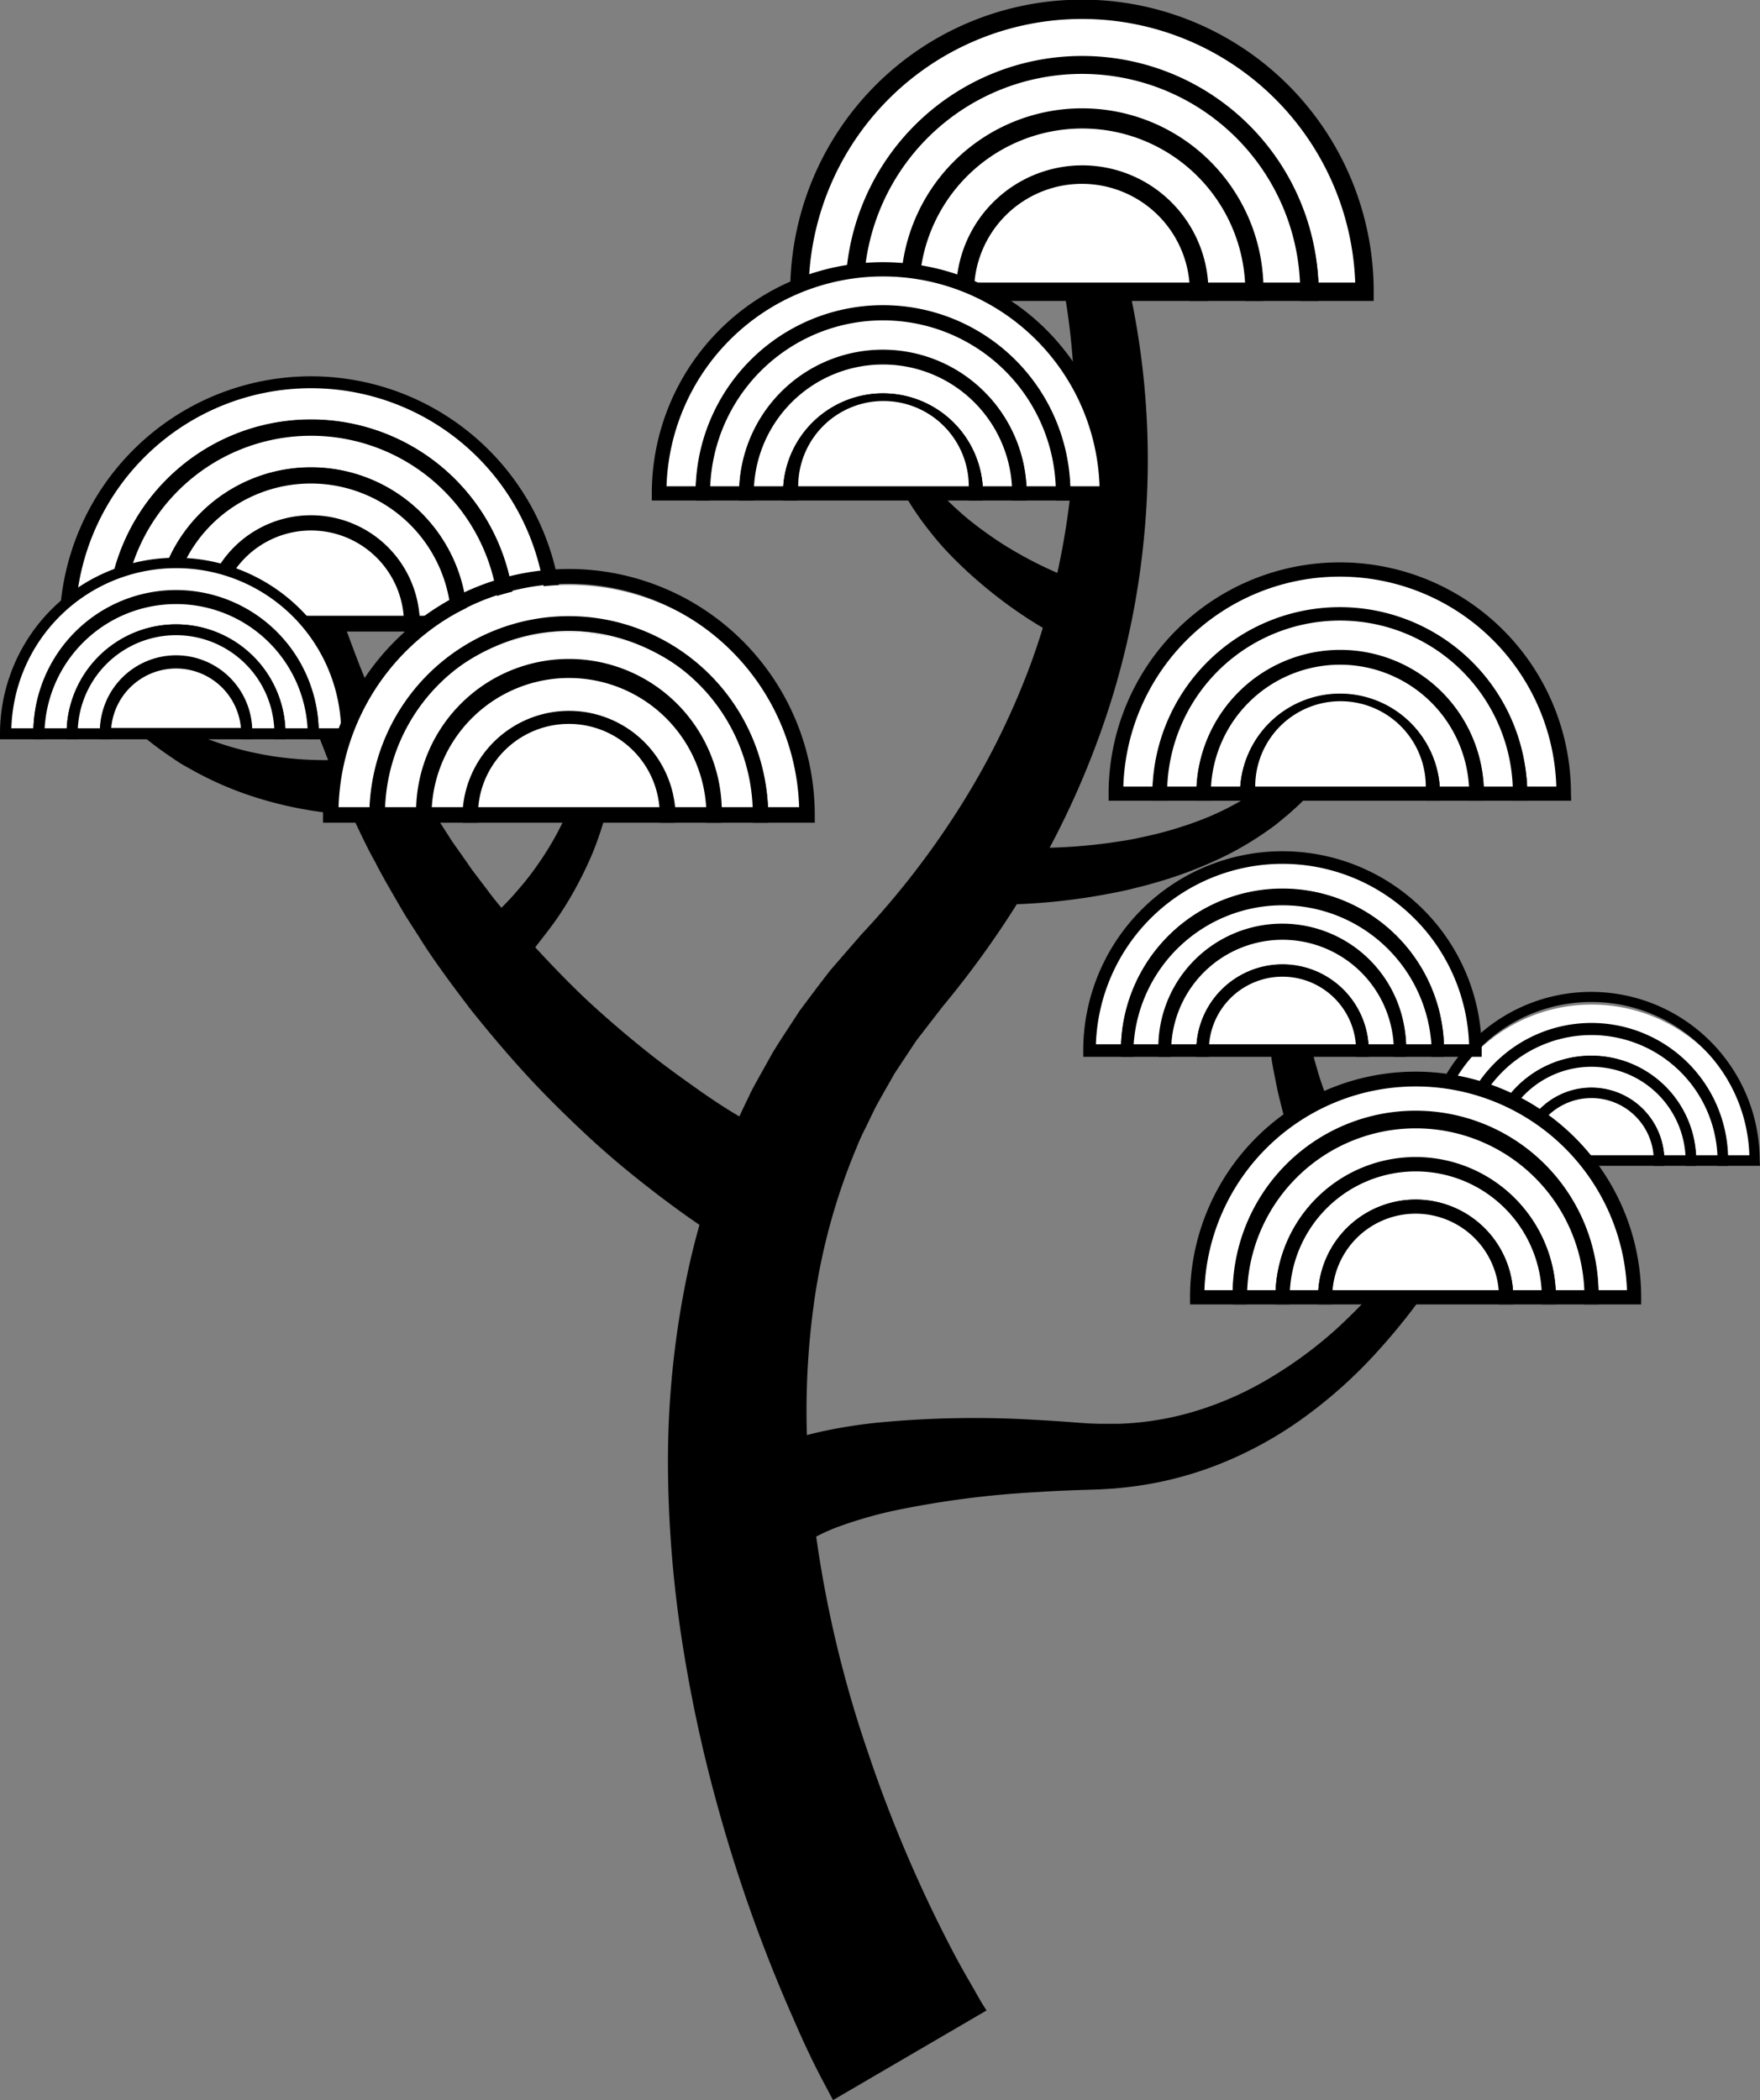 <svg xmlns="http://www.w3.org/2000/svg" viewBox="0 0 247.66 295.44"><rect x="0" y="0" width="247.66" height="295.44" fill="#808080" stroke="none"/><defs><style>.cls-1{fill:#fff;}</style></defs><title>Asset 9</title><g id="Layer_2" data-name="Layer 2"><g id="Layer_1-2" data-name="Layer 1"><path d="M156.28,31.52s.11.29.31.85.45,1.34.76,2.36c.61,2.05,1.42,5,2.17,8.89A112.18,112.18,0,0,1,160.94,76a113.57,113.57,0,0,1-4.22,21.41,120.84,120.84,0,0,1-9.4,22.55,133.81,133.81,0,0,1-14.66,21.61l-3.73,4.83L125.88,151c-.94,1.7-1.94,3.36-2.84,5.08l-1.26,2.61a28.74,28.74,0,0,0-1.21,2.65,87.86,87.86,0,0,0-6.08,22.32,109.88,109.88,0,0,0-.71,22.73,162.69,162.69,0,0,0,8.38,40.18,191.52,191.52,0,0,0,11.38,26.9c1.59,3.12,3,5.44,3.87,7s1.42,2.34,1.42,2.34l-21.61,12.61s-.56-1.05-1.59-3-2.43-4.81-4-8.47a214.54,214.54,0,0,1-10.93-30.9,201.61,201.61,0,0,1-4.6-21.42A167.21,167.21,0,0,1,94,207.09a128.58,128.58,0,0,1,2.45-26.54,105.5,105.5,0,0,1,8.93-26.31c.47-1.07,1.08-2.08,1.64-3.11l1.71-3.06c1.22-2,2.53-3.93,3.79-5.88,1.44-1.93,2.91-3.9,4.35-5.74l4.34-5A118.5,118.5,0,0,0,135.41,113,107.43,107.43,0,0,0,145,93.5a100.85,100.85,0,0,0,4.93-18.94A99.84,99.84,0,0,0,151.23,58a101.05,101.05,0,0,0-.84-12.84c-.47-3.54-1-6.28-1.46-8.11-.21-.91-.4-1.59-.52-2s-.19-.64-.19-.64Z"/><path d="M189.16,175.58l-.33-.45c-.25-.34-.52-.77-.88-1.32s-.77-1.21-1.2-2-.91-1.65-1.39-2.61-1-2-1.48-3.13-1-2.31-1.43-3.57c-.23-.62-.46-1.26-.69-1.9s-.41-1.31-.62-2c-.44-1.32-.75-2.7-1.1-4.06s-.58-2.76-.86-4.11-.4-2.72-.59-4-.22-2.57-.33-3.77-.09-2.33-.12-3.37-.08-2,0-2.85.07-1.58.1-2.19c.06-1.21.09-1.9.09-1.9l4.29.14s0,.66.08,1.8c0,.56.06,1.26.1,2.05s.17,1.68.26,2.64.18,2,.41,3.12.36,2.25.63,3.43.54,2.4.88,3.62.69,2.45,1.13,3.66.84,2.42,1.35,3.57l.72,1.72c.26.56.52,1.11.78,1.64.48,1.09,1.07,2.09,1.57,3s1,1.84,1.55,2.62,1,1.52,1.42,2.13.83,1.13,1.14,1.55.59.74.73.89l.27.31Z"/><path class="cls-1" d="M246.91,163.24h-4.48a18.49,18.49,0,0,0-37,0H201a23,23,0,0,1,45.95,0Z"/><path d="M247.66,164h-6v-.75a17.74,17.74,0,0,0-35.48,0V164h-6v-.75a23.72,23.72,0,0,1,47.44,0Zm-4.5-1.49h3a22.23,22.23,0,0,0-44.44,0h3a19.23,19.23,0,0,1,38.44,0Z"/><path class="cls-1" d="M242.43,163.24h-4.49a14,14,0,0,0-28,0h-4.49a18.49,18.49,0,0,1,37,0Z"/><path d="M243.17,164h-6v-.75a13.26,13.26,0,0,0-26.51,0V164h-6v-.75a19.23,19.23,0,0,1,38.46,0Zm-4.5-1.49h3a17.75,17.75,0,0,0-35.46,0h3a14.75,14.75,0,0,1,29.46,0Z"/><path class="cls-1" d="M237.94,163.24h-4.49a9.52,9.52,0,0,0-19,0h-4.48a14,14,0,0,1,28,0Z"/><path d="M238.69,164h-6v-.75a8.77,8.77,0,0,0-17.54,0V164h-6v-.75a14.75,14.75,0,0,1,29.5,0Zm-4.52-1.49h3a13.26,13.26,0,0,0-26.47,0h3a10.26,10.26,0,0,1,20.46,0Z"/><path class="cls-1" d="M233.45,163.24h-19a9.52,9.52,0,0,1,19,0Z"/><path d="M234.2,164H213.68v-.75a10.26,10.26,0,0,1,20.52,0Zm-19-1.49h17.48a8.77,8.77,0,0,0-17.48,0Z"/><path class="cls-1" d="M207.62,147.78h-5.3a21.85,21.85,0,1,0-43.7,0h-5.31a27.16,27.16,0,0,1,54.31,0Z"/><path d="M208.5,148.66h-7.07v-.88a21,21,0,1,0-41.93,0v.88h-7.07v-.88a28,28,0,0,1,56.07,0Zm-5.32-1.76h3.54a26.27,26.27,0,0,0-52.51,0h3.54a22.73,22.73,0,0,1,45.43,0Z"/><path class="cls-1" d="M202.32,147.78H197a16.55,16.55,0,0,0-33.09,0h-5.3a21.85,21.85,0,1,1,43.7,0Z"/><path d="M203.2,148.66h-7.07v-.88a15.67,15.67,0,0,0-31.33,0v.88h-7.06v-.88a22.73,22.73,0,1,1,45.46,0Zm-5.33-1.76h3.55a21,21,0,0,0-41.9,0h3.54a17.43,17.43,0,0,1,34.81,0Z"/><path class="cls-1" d="M197,147.78h-5.3a11.25,11.25,0,0,0-22.49,0h-5.3a16.55,16.55,0,0,1,33.09,0Z"/><path d="M197.89,148.66h-7.06v-.88a10.37,10.37,0,0,0-20.73,0v.88H163v-.88a17.43,17.43,0,1,1,34.85,0Zm-5.33-1.76h3.55a15.67,15.67,0,0,0-31.28,0h3.54a12.13,12.13,0,0,1,24.19,0Z"/><path class="cls-1" d="M191.71,147.78H169.22a11.25,11.25,0,0,1,22.49,0Z"/><path d="M192.6,148.66H168.34v-.88a12.13,12.13,0,0,1,24.26,0Zm-22.46-1.76h20.65a10.36,10.36,0,0,0-20.65,0Z"/><path d="M106.93,177.48l-.38-.2L106,177l-.62-.35c-.91-.51-2.21-1.27-3.78-2.26s-3.45-2.24-5.53-3.73-4.36-3.22-6.79-5.17-5-4.17-7.58-6.61-5.26-5.08-7.87-7.94-5.19-5.91-7.71-9.08c-1.23-1.62-2.46-3.24-3.66-4.91s-2.38-3.35-3.46-5.1l-1.66-2.59c-.55-.86-1.05-1.76-1.57-2.64L54.26,124c-.48-.89-1-1.78-1.43-2.67-1-1.76-1.85-3.57-2.7-5.35s-1.65-3.55-2.41-5.31-1.46-3.5-2.12-5.22l-1-2.55-.85-2.52c-1.17-3.29-2-6.49-2.86-9.41-.36-1.48-.69-2.89-1-4.24-.16-.68-.31-1.33-.47-2s-.24-1.26-.36-1.87c-.24-1.21-.45-2.34-.65-3.39-.1-.52-.2-1-.29-1.5s-.14-.94-.2-1.38l-.8-5.49,6.51-1s.43,1.87,1.18,5.16l.29,1.29q.2.68.39,1.41c.27,1,.56,2,.87,3.16.16.56.31,1.15.49,1.74s.39,1.2.6,1.82c.4,1.24.83,2.55,1.27,3.92,1,2.68,2.05,5.61,3.39,8.6l1,2.29,1.1,2.3c.74,1.55,1.49,3.13,2.35,4.69s1.67,3.18,2.63,4.74,1.85,3.18,2.89,4.73l1.51,2.36,1.62,2.3c.55.77,1.06,1.56,1.64,2.31l1.71,2.25c1.11,1.52,2.36,2.94,3.53,4.4s2.46,2.83,3.7,4.21c2.53,2.7,5.06,5.32,7.66,7.69S88.61,146,91.12,148s5,3.78,7.27,5.38,4.44,3,6.38,4.09,3.63,2.11,5,2.84,2.5,1.26,3.23,1.59c.17.09.33.16.47.22l.27.12a2.22,2.22,0,0,1,.28.12Z"/><path d="M53.57,114.7H53.4l-.51,0c-.42,0-1,0-1.73,0a49.71,49.71,0,0,1-5.92-.47,54.77,54.77,0,0,1-8.11-1.71c-1.46-.43-2.94-.92-4.42-1.51a47.39,47.39,0,0,1-4.38-2c-.72-.36-1.41-.77-2.11-1.15s-1.37-.82-2-1.26c-1.31-.88-2.57-1.79-3.72-2.74A42.9,42.9,0,0,1,17.31,101c-.47-.49-.93-1-1.36-1.44l-1.19-1.41c-.74-.92-1.39-1.78-1.93-2.56s-1-1.48-1.35-2.07L10.4,91.67l1.55-1,1.26,1.61c.39.52.94,1.09,1.52,1.77s1.32,1.38,2.12,2.14l1.27,1.15c.45.38.93.76,1.42,1.15a37.14,37.14,0,0,0,3.22,2.24,39.75,39.75,0,0,0,3.65,2c.63.32,1.3.58,1.95.88s1.33.53,2,.76a40.83,40.83,0,0,0,4.1,1.22c1.36.34,2.72.59,4,.8a50.43,50.43,0,0,0,7.26.54,44,44,0,0,0,5.07-.28c.6-.07,1.06-.13,1.35-.18l.3-.06.11,0Z"/><path d="M63.52,133.25l.12-.07L64,133c.3-.18.76-.48,1.35-.89A41.75,41.75,0,0,0,70,128.24c.91-.88,1.89-1.86,2.84-3a40.49,40.49,0,0,0,2.84-3.63,44.53,44.53,0,0,0,2.61-4.2,43,43,0,0,0,2.16-4.66l.47-1.21.4-1.23c.29-.81.49-1.65.72-2.48a44.62,44.62,0,0,0,1-5,47.55,47.55,0,0,0,.4-4.75c0-.38,0-.76,0-1.13s0-.73,0-1.09c0-.72,0-1.42,0-2.09-.1-1.33-.15-2.56-.32-3.64s-.23-2-.39-2.81C82.37,85.85,82.2,85,82.2,85L84,84.49s.27.89.73,2.45c.26.77.46,1.74.73,2.85s.5,2.37.76,3.76c.13.69.19,1.43.3,2.18l.15,1.16c0,.39,0,.79.08,1.19a45.13,45.13,0,0,1,.14,5.13,48,48,0,0,1-.46,5.51c-.14.94-.27,1.89-.48,2.82l-.3,1.42-.37,1.4a49.07,49.07,0,0,1-1.83,5.49A54.29,54.29,0,0,1,81,124.94a49.37,49.37,0,0,1-2.78,4.5c-1,1.4-2,2.64-2.88,3.79a49.81,49.81,0,0,1-5,5.17c-.66.59-1.21,1-1.61,1.35l-.5.38-.16.12Z"/><path d="M99,210.58l.24-.39a3.69,3.69,0,0,1,.29-.44c.09-.14.2-.28.29-.4a12.21,12.21,0,0,1,1.63-1.72,21.63,21.63,0,0,1,5.25-3.37c4.31-2,10.06-3.42,16.71-4.13a142.63,142.63,0,0,1,22.22-.4c2,.11,4,.23,6.06.4l1.44.1,1.51.06c.93,0,1.74,0,2.7,0a41.93,41.93,0,0,0,11.09-1.85,46.61,46.61,0,0,0,10.44-4.7A59.61,59.61,0,0,0,188,187a85,85,0,0,0,13.35-15.63,106.36,106.36,0,0,0,7.36-12.79c.78-1.61,1.35-2.89,1.73-3.76l.54-1.32,3.29,1.13-.49,1.48c-.33.95-.83,2.32-1.52,4a112,112,0,0,1-6.72,13.82,89.81,89.81,0,0,1-13.07,17.65,66.78,66.78,0,0,1-9.59,8.26,54.74,54.74,0,0,1-11.73,6.29A50.63,50.63,0,0,1,158,209.27c-1.08.13-2.31.19-3.41.25l-3.09.1q-3,.1-5.81.29a132.17,132.17,0,0,0-20.23,2.67,60.85,60.85,0,0,0-7.36,2.14,26.76,26.76,0,0,0-4.7,2.25,5.69,5.69,0,0,0-1.69,1.4c-.06.08,0,.07.13-.08l.1-.13s0-.07.16-.24.11-.2.15-.25v0Z"/><path class="cls-1" d="M229.94,182.5h-6a24.74,24.74,0,1,0-49.48,0h-6a30.74,30.74,0,0,1,61.48,0Z"/><path d="M230.94,183.49h-8v-1a23.74,23.74,0,1,0-47.48,0v1h-8v-1a31.74,31.74,0,0,1,63.48,0Zm-6-2h4a29.75,29.75,0,0,0-59.46,0h4a25.74,25.74,0,0,1,51.44,0Z"/><path class="cls-1" d="M223.94,182.5h-6a18.74,18.74,0,1,0-37.47,0h-6a24.74,24.74,0,1,1,49.48,0Z"/><path d="M224.94,183.49h-8v-1a17.74,17.74,0,1,0-35.48,0v1h-8v-1a25.74,25.74,0,1,1,51.47,0Zm-6-2h4a23.74,23.74,0,0,0-47.44,0h4a19.74,19.74,0,0,1,39.42,0Z"/><path class="cls-1" d="M217.94,182.5h-6a12.73,12.73,0,0,0-25.46,0h-6a18.74,18.74,0,1,1,37.47,0Z"/><path d="M218.93,183.49h-8v-1a11.73,11.73,0,0,0-23.46,0v1h-8v-1a19.73,19.73,0,0,1,39.46,0Zm-6-2h4a17.74,17.74,0,0,0-35.42,0h4a13.73,13.73,0,0,1,27.39,0Z"/><path class="cls-1" d="M211.93,182.5H186.47a12.73,12.73,0,0,1,25.46,0Z"/><path d="M212.93,183.49H185.47v-1a13.73,13.73,0,0,1,27.46,0Zm-25.42-2h23.38a11.73,11.73,0,0,0-23.38,0Z"/><path class="cls-1" d="M78,87.73h-6.7a27.58,27.58,0,0,0-55.16,0H9.49a34.28,34.28,0,0,1,68.55,0Z"/><path d="M79.15,88.84H70.23V87.73a26.47,26.47,0,0,0-52.94,0v1.11H8.38V87.73a35.39,35.39,0,0,1,70.77,0Zm-6.72-2.22H76.9a33.16,33.16,0,0,0-66.28,0h4.47a28.69,28.69,0,0,1,57.34,0Z"/><path class="cls-1" d="M71.34,87.73H64.65a20.89,20.89,0,0,0-41.78,0H16.18a27.58,27.58,0,0,1,55.16,0Z"/><path d="M72.45,88.84H63.54V87.73a19.78,19.78,0,0,0-39.55,0v1.11H15.07V87.73a28.69,28.69,0,0,1,57.38,0Zm-6.72-2.22h4.48a26.47,26.47,0,0,0-52.89,0h4.47a22,22,0,0,1,43.94,0Z"/><path class="cls-1" d="M64.65,87.73H58a14.2,14.2,0,0,0-28.39,0h-6.7a20.89,20.89,0,0,1,41.78,0Z"/><path d="M65.76,88.84H56.84V87.73a13.08,13.08,0,0,0-26.16,0v1.11H21.76V87.73a22,22,0,0,1,44,0ZM59,86.62h4.48a19.78,19.78,0,0,0-39.49,0H28.5a15.31,15.31,0,0,1,30.53,0Z"/><path class="cls-1" d="M58,87.73H29.57a14.2,14.2,0,0,1,28.39,0Z"/><path d="M59.07,88.84H28.46V87.73a15.31,15.31,0,0,1,30.61,0ZM30.73,86.62H56.8a13.08,13.08,0,0,0-26.07,0Z"/><path class="cls-1" d="M48.76,103.18H44.08a19.31,19.31,0,0,0-38.62,0H.78a24,24,0,0,1,48,0Z"/><path d="M49.54,104H43.3v-.77a18.53,18.53,0,0,0-37.06,0V104H0v-.77a24.77,24.77,0,0,1,49.54,0Zm-4.7-1.55H48a23.21,23.21,0,0,0-46.4,0H4.7a20.08,20.08,0,0,1,40.14,0Z"/><path class="cls-1" d="M44.08,103.18H39.39a14.62,14.62,0,0,0-29.24,0H5.46a19.31,19.31,0,0,1,38.62,0Z"/><path d="M44.85,104H38.61v-.77a13.84,13.84,0,0,0-27.68,0V104H4.69v-.77a20.08,20.08,0,1,1,40.16,0Zm-4.7-1.55h3.13a18.53,18.53,0,0,0-37,0H9.39a15.4,15.4,0,0,1,30.76,0Z"/><path class="cls-1" d="M39.39,103.18H34.71a9.94,9.94,0,0,0-19.88,0H10.15a14.62,14.62,0,0,1,29.24,0Z"/><path d="M40.17,104H33.93v-.77a9.16,9.16,0,1,0-18.32,0V104H9.37v-.77a15.4,15.4,0,0,1,30.8,0Zm-4.71-1.55h3.13a13.84,13.84,0,0,0-27.64,0h3.14a10.71,10.71,0,0,1,21.37,0Z"/><path class="cls-1" d="M34.71,103.18H14.83a9.94,9.94,0,0,1,19.88,0Z"/><path d="M35.49,104H14.06v-.77a10.72,10.72,0,1,1,21.43,0ZM15.65,102.4H33.9a9.16,9.16,0,0,0-18.25,0Z"/><path class="cls-1" d="M192,41h-7.76a32,32,0,0,0-64,0h-7.77A39.76,39.76,0,0,1,192,41Z"/><path d="M193.3,42.33H183V41a30.71,30.71,0,0,0-61.41,0v1.29H111.2V41a41.05,41.05,0,0,1,82.1,0Zm-7.79-2.58h5.19a38.47,38.47,0,0,0-76.89,0H119a33.29,33.29,0,0,1,66.52,0Z"/><path class="cls-1" d="M184.25,41h-7.77A24.23,24.23,0,0,0,128,41h-7.76a32,32,0,0,1,64,0Z"/><path d="M185.54,42.33H175.19V41a22.94,22.94,0,0,0-45.88,0v1.29H119V41a33.29,33.29,0,0,1,66.57,0Zm-7.8-2.58h5.19a30.71,30.71,0,0,0-61.36,0h5.2a25.52,25.52,0,0,1,51,0Z"/><path class="cls-1" d="M176.48,41h-7.76a16.47,16.47,0,0,0-32.93,0H128a24.23,24.23,0,0,1,48.46,0Z"/><path d="M177.77,42.33H167.43V41a15.18,15.18,0,0,0-30.35,0v1.29H126.73V41a25.52,25.52,0,0,1,51,0ZM170,39.75h5.2a22.94,22.94,0,0,0-45.81,0h5.2a17.75,17.75,0,0,1,35.41,0Z"/><path class="cls-1" d="M168.72,41H135.79a16.47,16.47,0,0,1,32.93,0Z"/><path d="M170,42.33H134.5V41A17.76,17.76,0,0,1,170,41Zm-32.88-2.58h30.25a15.18,15.18,0,0,0-30.25,0Z"/><path d="M149.2,89.67l-.51-.26c-.32-.17-.77-.41-1.32-.73-1.1-.63-2.63-1.55-4.38-2.77a64.51,64.51,0,0,1-5.71-4.47c-1-.87-2-1.81-3-2.81s-1.92-2-2.83-3.12-1.77-2.22-2.54-3.38c-.4-.57-.77-1.15-1.12-1.74s-.69-1.17-1-1.75a36.52,36.52,0,0,1-1.62-3.45c-.24-.56-.42-1.12-.61-1.65s-.35-1.07-.49-1.58c-.31-1-.48-2-.66-2.78s-.24-1.57-.32-2.17c-.09-1.21-.14-1.9-.14-1.9l1.7-.2.41,1.74c.16.54.36,1.2.6,1.94s.57,1.57,1,2.43c.19.44.4.89.65,1.34s.48.93.78,1.39A31,31,0,0,0,130,66.6c.37.46.72,1,1.13,1.41s.8.93,1.23,1.38c.84.92,1.77,1.78,2.71,2.63S137,73.65,138,74.39s2,1.44,3,2.08a56.42,56.42,0,0,0,5.66,3.15c1.7.82,3.15,1.42,4.16,1.81.5.19.89.33,1.14.41l.37.12Z"/><path class="cls-1" d="M155.76,69.39H149.6a25.35,25.35,0,0,0-50.7,0H92.75a31.51,31.51,0,0,1,63,0Z"/><path d="M156.78,70.41h-8.2v-1a24.33,24.33,0,0,0-48.66,0v1h-8.2v-1a32.53,32.53,0,0,1,65.06,0Zm-6.17-2h4.11a30.48,30.48,0,0,0-60.93,0H97.9a26.37,26.37,0,0,1,52.71,0Z"/><path class="cls-1" d="M149.6,69.39h-6.15a19.2,19.2,0,0,0-38.4,0H98.9a25.35,25.35,0,0,1,50.7,0Z"/><path d="M150.63,70.41h-8.2v-1a18.18,18.18,0,0,0-36.36,0v1H97.88v-1a26.38,26.38,0,0,1,52.75,0Zm-6.18-2h4.11a24.33,24.33,0,0,0-48.62,0h4.11a20.23,20.23,0,0,1,40.4,0Z"/><path class="cls-1" d="M143.45,69.39H137.3a13.05,13.05,0,0,0-26.1,0h-6.15a19.2,19.2,0,0,1,38.4,0Z"/><path d="M144.47,70.41h-8.19v-1a12,12,0,0,0-24,0v1H104v-1a20.22,20.22,0,0,1,40.44,0Zm-6.18-2h4.11a18.18,18.18,0,0,0-36.3,0h4.12a14.07,14.07,0,0,1,28.07,0Z"/><path class="cls-1" d="M137.3,69.39H111.2a13.05,13.05,0,0,1,26.1,0Z"/><path d="M138.32,70.41H110.18v-1a14.07,14.07,0,0,1,28.14,0Zm-26-2h24a12,12,0,0,0-24,0Z"/><path class="cls-1" d="M113.56,114.64H107a27,27,0,0,0-53.94,0H46.53a33.52,33.52,0,0,1,67,0Z"/><path d="M114.65,115.73h-8.72v-1.09a25.88,25.88,0,0,0-51.76,0v1.09H45.45v-1.09a34.6,34.6,0,0,1,69.2,0Zm-6.57-2.18h4.37a32.42,32.42,0,0,0-64.81,0H52a28.06,28.06,0,0,1,56.07,0Z"/><path class="cls-1" d="M107,114.64h-6.55a20.43,20.43,0,0,0-40.85,0H53.08a27,27,0,0,1,53.94,0Z"/><path d="M108.1,115.73H99.38v-1.09a19.34,19.34,0,0,0-38.67,0v1.09H52v-1.09a28.06,28.06,0,0,1,56.11,0Zm-6.57-2.18h4.38a25.88,25.88,0,0,0-51.72,0h4.37a21.51,21.51,0,0,1,43,0Z"/><path class="cls-1" d="M100.47,114.64H93.93a13.88,13.88,0,0,0-27.76,0H59.62a20.43,20.43,0,0,1,40.85,0Z"/><path d="M101.56,115.73H92.84v-1.09a12.79,12.79,0,0,0-25.58,0v1.09H58.53v-1.09a21.52,21.52,0,0,1,43,0ZM95,113.55h4.37a19.34,19.34,0,0,0-38.61,0h4.38a15,15,0,0,1,29.86,0Z"/><path class="cls-1" d="M93.93,114.64H66.17a13.88,13.88,0,0,1,27.76,0Z"/><path d="M95,115.73H65.08v-1.09a15,15,0,0,1,29.93,0ZM67.3,113.55H92.79a12.79,12.79,0,0,0-25.49,0Z"/><path d="M137.66,118.9l.57.06c.39.05,1,.1,1.74.15,1.53.11,3.73.2,6.38.17a78.45,78.45,0,0,0,9-.61c.82-.1,1.65-.24,2.49-.36s1.69-.28,2.53-.47c1.69-.35,3.4-.76,5.06-1.28a48.63,48.63,0,0,0,4.88-1.75,39.2,39.2,0,0,0,4.44-2.24,23.41,23.41,0,0,0,2-1.26l.95-.65c.3-.22.59-.46.87-.68l.86-.68c.27-.22.52-.47.77-.7a17.25,17.25,0,0,0,1.43-1.39c.43-.47.88-.9,1.24-1.35l1-1.3c.62-.84,1.1-1.61,1.52-2.23l1.15-2.07,3.92,1.8-1.16,2.46c-.43.75-.93,1.69-1.58,2.71l-1.1,1.59c-.39.56-.87,1.09-1.33,1.68a22.44,22.44,0,0,1-1.56,1.74c-.28.29-.55.59-.86.88s-.61.57-.93.85-.63.59-1,.87l-1,.83c-.69.58-1.45,1.09-2.21,1.62a46.34,46.34,0,0,1-4.91,2.91,56.84,56.84,0,0,1-5.36,2.35c-1.83.7-3.69,1.29-5.53,1.8-.92.27-1.84.48-2.75.71s-1.82.41-2.71.58a87,87,0,0,1-9.8,1.35c-2.89.22-5.31.29-7,.28-.85,0-1.53,0-2,0l-.75,0Z"/><path class="cls-1" d="M220.06,111.62h-6.15a25.35,25.35,0,1,0-50.7,0h-6.16a31.51,31.51,0,0,1,63,0Z"/><path d="M221.09,112.64h-8.2v-1a24.33,24.33,0,1,0-48.66,0v1H156v-1a32.53,32.53,0,0,1,65.06,0Zm-6.18-2H219a30.48,30.48,0,0,0-60.93,0h4.11a26.38,26.38,0,0,1,52.71,0Z"/><path class="cls-1" d="M213.91,111.62h-6.15a19.2,19.2,0,1,0-38.4,0h-6.15a25.35,25.35,0,1,1,50.7,0Z"/><path d="M214.93,112.64h-8.19v-1a18.18,18.18,0,1,0-36.36,0v1h-8.2v-1a26.38,26.38,0,0,1,52.75,0Zm-6.17-2h4.11a24.33,24.33,0,0,0-48.62,0h4.11a20.23,20.23,0,0,1,40.4,0Z"/><path class="cls-1" d="M207.76,111.62h-6.15a13.05,13.05,0,1,0-26.1,0h-6.15a19.2,19.2,0,1,1,38.4,0Z"/><path d="M208.78,112.64h-8.2v-1a12,12,0,1,0-24,0v1h-8.2v-1a20.22,20.22,0,1,1,40.44,0Zm-6.19-2h4.12a18.18,18.18,0,0,0-36.3,0h4.12a14.07,14.07,0,0,1,28.06,0Z"/><path class="cls-1" d="M201.61,111.62h-26.1a13,13,0,1,1,26.1,0Z"/><path d="M202.63,112.64H174.49v-1a14.07,14.07,0,1,1,28.14,0Zm-26-2h24a12,12,0,0,0-24,0Z"/></g></g></svg>